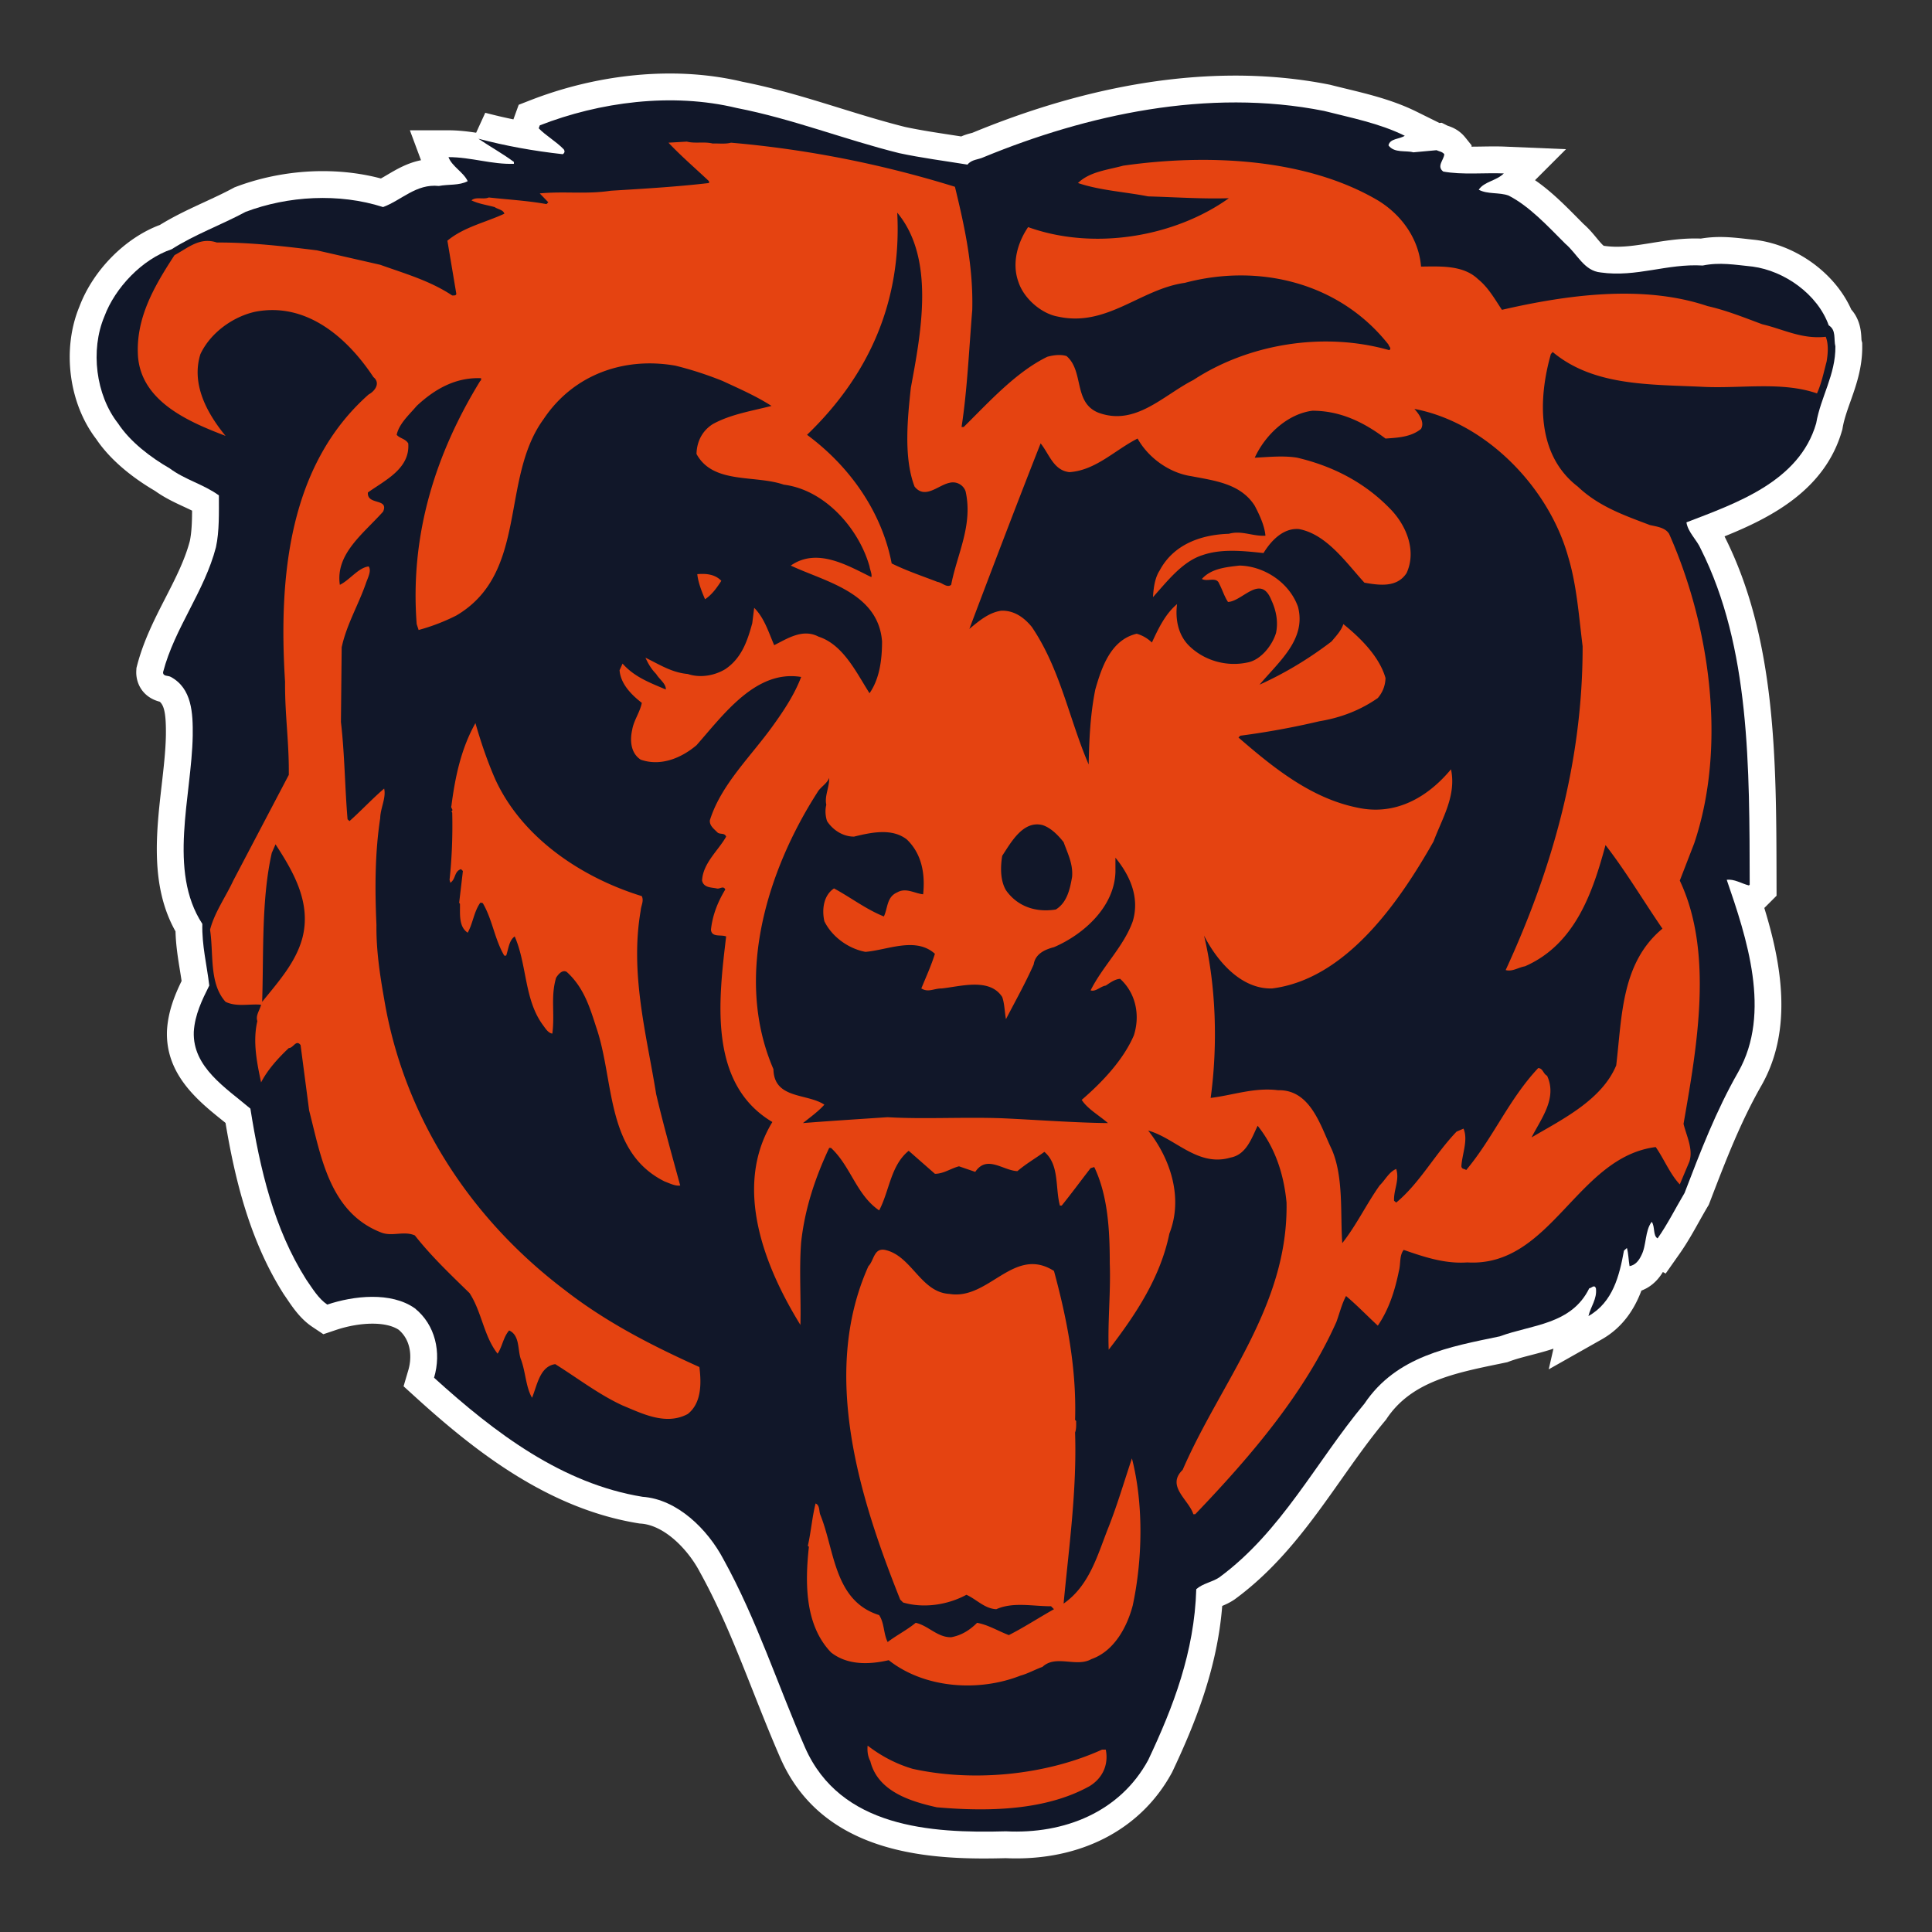 <svg xmlns="http://www.w3.org/2000/svg" xml:space="preserve" width="720" height="720" viewBox="0 0 720 720"><rect x="0" y="0" width="720" height="720" fill="#333333" stroke="none"/><path d="M366.78 692.602c-25.491 0-61.09-3.857-75.865-37.214-3.644-8.314-6.989-16.768-10.223-24.944-6.18-15.626-12.02-30.385-19.83-44.506l-.097-.181c-4.328-8.22-13.055-17.347-21.988-17.965l-.46-.031-.457-.074c-33.546-5.461-60.69-26.745-82.819-46.843l-4.641-4.216 1.771-6.014c1.376-4.67 1.135-11.032-3.593-15.047-2.258-1.487-5.628-2.272-9.774-2.272-4.273 0-9.118.84-13.644 2.364l-4.653 1.568-4.086-2.723c-4.392-2.928-7.219-7.1-9.49-10.453-.345-.51-.686-1.014-1.028-1.503l-.126-.182-.119-.187C92.9 462.04 87.466 438.94 84.048 418.478l-1.178-.949c-8.971-7.212-21.257-17.089-20.642-33.408l.012-.248c.448-7.161 2.98-13.22 5.436-18.291a280 280 0 0 0-.636-4.06c-.737-4.569-1.496-9.268-1.63-14.42-9.476-16.83-7.192-36.761-5.164-54.453.759-6.629 1.477-12.891 1.578-18.661.087-7.438-.523-10.94-2.285-12.475-6.394-1.652-9.016-6.903-8.745-11.604l.057-.99.25-.958c2.41-9.247 6.57-17.366 10.594-25.218 3.686-7.193 7.17-13.991 9.052-21.13.686-3.299.818-7.171.834-11.31a127 127 0 0 0-3.227-1.533c-3.272-1.52-6.962-3.233-10.56-5.814-6.87-4.02-16.046-10.557-21.958-19.365-10.233-13.34-12.798-33.517-6.25-49.309C34.68 100.73 46.61 88.661 59.583 83.83c5.49-3.385 11.13-5.993 16.593-8.518 3.72-1.72 7.233-3.344 10.605-5.16l.587-.316.623-.235c10.098-3.81 21.26-5.825 32.279-5.825 7.532 0 14.806.92 21.682 2.739.774-.427 1.578-.902 2.403-1.389 3.408-2.013 7.455-4.402 12.541-5.415l-4.145-11.152h14.386c3.647 0 7.11.419 10.303.906l3.4-7.437c3.456.915 6.945 1.734 10.493 2.463l1.97-5.44 4.225-1.648c16.782-6.546 34.802-10.005 52.114-10.005 9.428 0 18.539 1.037 27.082 3.083 12.589 2.475 24.543 6.173 36.104 9.75 8.01 2.479 16.292 5.041 24.509 7.092 5.594 1.193 11.28 2.06 17.298 2.979q1.796.273 3.594.55c1.398-.63 2.667-.967 3.588-1.211.21-.056.424-.105.633-.173l.11-.052.253-.104c34.09-14.026 66.916-21.137 97.567-21.137 12.06 0 23.852 1.132 35.048 3.366l.258.052.254.065c1.85.47 3.708.922 5.569 1.373 8.727 2.117 17.753 4.307 26.445 8.607l8.48 4.195.851-.078 2.208 1.105c1.277.417 4.176 1.385 6.553 4.349l2.368 2.952-.024.496c1.352-.003 2.707-.024 4.048-.046 1.505-.024 2.995-.047 4.45-.047 1.482 0 2.779.024 3.965.075l22.75.96-11.55 11.551c6 4.116 11.256 9.429 16.016 14.242q1.034 1.046 2.06 2.077c1.997 1.75 3.526 3.596 4.886 5.236.822.993 2.039 2.462 2.65 2.896l.286.038a32.6 32.6 0 0 0 4.622.313c4.14 0 8.37-.681 12.849-1.402 5.127-.825 10.428-1.68 16.317-1.68.714 0 1.428.014 2.133.04a43 43 0 0 1 7.188-.585c3.51 0 6.876.382 10.13.75.972.11 1.966.223 2.99.329l.308.036c15.287 2.055 29.47 12.545 35.432 25.92 3.438 3.859 3.667 8.594 3.766 10.625.012.267.029.617.046.809l.255.987.012 1.225c.077 8.029-2.297 14.71-4.39 20.605-1.22 3.432-2.373 6.675-2.915 9.834l-.092.544-.153.53c-6.35 22.068-26.385 32.36-43.76 39.363q.113.236.221.48c18.965 37.91 19.059 82.975 19.149 126.561l.014 6.888-4.562 4.563c6.153 20.049 10.946 44.985-1.029 66.084-7.893 13.794-13.461 28.326-19.356 43.712l-.309.806-.442.74c-1.087 1.822-2.121 3.67-3.216 5.625-2.192 3.916-4.459 7.966-7.242 11.92l-5.174 7.353-1.038-.576c-2.34 3.908-5.312 5.917-7.996 6.929-2.505 6.681-6.817 13.676-14.818 18.197l-19.724 11.148 1.762-7.699c-2.872.96-5.677 1.689-8.238 2.354-2.982.774-5.8 1.506-8.257 2.423l-.711.264-3.297.685c-16.715 3.454-32.503 6.717-41.624 20.321l-.292.435-.335.402c-5.72 6.858-10.863 14.144-16.308 21.857-11.165 15.817-22.71 32.172-39.572 44.565l-.184.135-.19.127c-1.56 1.04-3.086 1.746-4.433 2.302-1.863 23.594-10.33 44.325-18.539 61.704l-.12.255-.137.25c-11.013 20.261-32.162 31.882-58.022 31.883-1.285 0-2.593-.03-3.893-.089-2.87.077-5.49.116-7.997.116" style="fill:#fff"/><path d="M335.08 57.067c8.357 1.793 16.914 2.887 25.47 4.278 1.591-1.988 3.979-1.788 6.069-2.785 38.206-15.72 83.474-25.867 126.852-17.212 10.149 2.587 20.596 4.578 30.048 9.254-1.99 1.292-5.573.994-6.069 3.581 2.188 2.986 6.567 1.792 9.255 2.587l8.654-.795c.994.497 2.088.497 2.885 1.491-.1 2.091-2.985 4.477-.398 6.468 7.063 1.292 15.52.398 22.585.697-2.787 2.786-7.263 2.983-9.352 6.067 3.282 1.792 7.66.896 11.142 2.189 7.76 3.98 14.527 11.342 21.092 17.909 4.577 3.88 6.966 10.148 13.234 10.744 13.332 1.892 24.674-3.382 38.007-2.586 6.365-1.293 11.838-.299 18.603.398 11.84 1.592 24.177 10.248 28.357 21.89 2.884 1.79 1.79 5.172 2.485 7.859.1 10.547-5.472 18.804-7.161 28.653-6.27 21.79-30.047 29.849-48.355 36.914.598 3.78 3.882 6.467 5.373 9.949 18.407 36.612 18.11 81.383 18.207 125.06l-.298.3c-2.785-.697-5.473-2.489-8.258-2.09 7.363 21.392 16.814 49.546 4.278 71.634-8.255 14.426-14.128 29.75-19.998 45.07-3.383 5.672-6.268 11.543-10.048 16.915-1.79-.995-.895-4.377-2.19-6.167-2.585 3.38-1.891 8.752-3.878 12.534-.897 1.89-2.19 3.583-4.38 3.98-.396-2.19-.396-4.677-.994-6.766l-1.093.995c-1.693 9.252-4.08 19.202-13.234 24.376.797-3.483 3.283-6.369 2.785-10.349-.597-1.59-1.69 0-2.485 0-6.667 13.632-21.591 13.532-33.33 17.91-18.606 3.88-38.504 7.263-50.445 25.072-18.008 21.59-30.842 47.659-54.123 64.77-2.687 1.791-6.069 2.19-8.556 4.378-.697 23.38-8.557 43.876-17.91 63.676-10.545 19.4-31.239 27.658-53.028 26.564-28.258.796-61.687-1.492-74.82-31.141-10.248-23.382-18.008-47.757-30.445-70.242-5.869-11.145-17.213-22.386-30.146-23.28-29.947-4.876-54.918-23.681-77.703-44.376 2.785-9.45.498-19.7-7.163-25.868-8.855-6.267-22.882-4.675-32.634-1.39-3.285-2.19-5.571-6.073-7.86-9.354-12.04-19.004-17.212-41.092-20.793-63.675-9.155-7.762-21.591-15.422-21.092-28.656.397-6.366 3.082-11.839 5.768-17.21-.893-7.661-2.784-14.925-2.585-22.984-12.934-19.799-3.98-47.457-3.582-70.14.099-8.458-.299-17.611-8.16-21.89-.992-.598-2.982-.1-2.885-1.79 4.279-16.418 15.423-30.049 19.702-46.564 1.291-5.969 1.092-12.734 1.092-19.3-5.77-4.18-12.535-5.772-18.307-10.05-7.062-4.08-14.724-9.85-19.3-16.815-8.259-10.544-10.348-27.26-5.076-39.796 3.98-10.746 14.13-21.391 25.074-25.072 8.756-5.57 18.505-9.053 27.56-13.928 15.82-5.97 34.82-7.065 51.24-1.79 6.963-2.59 12.335-8.757 20.79-7.861 3.584-.698 7.563-.1 10.745-1.792-1.59-3.383-5.866-5.472-7.16-8.955 8.456 0 16.216 2.785 24.375 2.488v-.696c-4.28-3.183-8.855-5.67-13.233-8.657 10.147 2.687 20.595 4.576 31.437 5.771.798-.498.798-1.195.402-1.79-2.986-3.085-6.667-5.074-9.353-7.86l.396-1.096c22.188-8.654 49.15-12.336 73.428-6.466 20.891 4.08 40.094 11.74 60.49 16.813" style="fill:#111729"/><path d="M680.4 125.511c-8.933.997-15.912-2.87-23.648-4.665-6.66-2.473-13.36-5.184-20.418-6.78-24.166-8.135-52.52-4.147-76.606 1.396-2.672-3.988-5.065-8.334-8.933-11.445-5.503-5.264-13.957-4.745-21.215-4.666-.798-10.129-7.059-19.181-16.111-24.684-26.878-15.792-63.685-17.387-94.91-12.92-5.783 1.594-12.442 2.192-16.829 6.46 8.255 2.79 17.427 3.27 26.16 4.984 10.05.28 20.219.997 30.069.678-20.099 14.356-50.167 19.62-74.812 10.767-3.908 5.743-6.181 13.44-3.589 20.498 1.994 6.061 8.454 11.724 14.635 12.84 18.304 4.068 30.746-10.248 47.336-12.561 27.556-7.338 57.624-.2 75.928 23.01.08.678 1.276 1.355.279 2.073-24.764-7.058-52.719-2.193-73.017 11.126-11.246 5.703-21.574 17.307-35.412 12.163-9.371-3.788-5.264-15.433-11.844-21.096-2.273-.717-5.064-.318-7.178.28-11.644 5.663-21.693 16.828-31.145 26.16h-.797c2.113-13.718 2.791-29.031 3.988-43.667.398-16.31-2.872-31.145-6.46-45.86-26.64-8.255-54.434-13.917-83.466-16.43-1.994.599-4.985.2-6.78.32-3.07-.798-6.659.08-9.65-.718l-6.859.398c4.387 4.706 10.249 9.77 15.114 14.357v.677c-11.923 1.396-24.166 2.114-36.608 2.872-9.252 1.395-17.188.12-26.48.997l3.191 3.31-.678.678c-6.979-1.277-14.316-1.676-21.494-2.473-1.994.877-4.786-.399-6.46 1.077 2.671 1.316 5.782 1.714 8.653 2.512 1.077.798 3.27.997 3.59 2.472-7.06 3.27-15.155 4.985-21.216 10.05l3.31 19.7c.08.797-.917.717-1.516.717-8.254-5.503-17.706-8.175-26.838-11.445l-23.607-5.383c-12.243-1.515-24.845-2.99-37.287-2.911-6.38-2.154-10.847 2.113-15.751 4.705-7.458 11.445-14.596 23.489-13.6 37.885 1.397 16.908 19.382 24.405 32.621 29.47-7.058-8.574-12.84-19.421-9.371-30.467 3.788-8.056 12.243-13.997 20.418-15.792 19.101-3.709 34.335 9.65 44.065 24.366 2.712 2.193.598 5.184-1.795 6.46-29.749 26.36-33.617 67.873-31.144 107.073-.08 12.72 1.515 22.053 1.395 34.694l-20.696 39.4c-2.872 6.18-6.94 11.764-8.654 18.304 1.396 9.172-.399 20.019 5.782 26.878 4.188 1.994 8.853.678 13.24 1.077-.519 2.113-2.114 3.987-1.396 6.1-1.794 7.657-.12 15.713 1.396 22.85 2.393-4.665 6.34-9.051 10.328-12.8 1.715 0 2.712-3.31 4.387-1.117l3.19 24.366c4.387 17.028 7.577 38.044 26.878 45.501 4.068 1.595 8.454-.718 12.522 1.077 6.18 7.856 13.439 14.715 20.378 21.494 4.586 7.059 5.303 16.031 10.448 22.571 1.794-2.671 2.113-6.141 4.307-8.653 3.947 1.794 3.15 6.859 4.267 10.448 1.874 4.666 1.874 10.567 4.267 14.635 1.914-4.586 2.87-11.724 8.653-12.522 8.255 5.144 16.23 11.326 25.084 15.393 7.258 2.991 16.11 7.577 24.285 3.19 5.065-3.987 5.145-11.126 4.347-17.506-17.387-7.856-34.495-16.51-50.127-28.672-36.409-27.556-60.296-65.96-67.354-108.51-1.595-8.972-2.991-18.303-2.871-27.555-.599-13.24-.599-26.678 1.395-39.798.08-3.789 2.273-7.577 1.476-11.047-4.387 3.749-8.773 8.455-12.92 12.123l-.718-.678c-.997-11.564-1.077-24.405-2.473-36.249l.28-27.835c1.794-8.374 6.18-15.712 8.972-23.688.678-2.073 2.273-4.865 1.076-6.46-3.868.479-6.938 4.985-10.727 6.86-1.715-11.526 8.734-19.023 16.111-27.277 2.273-5.145-6.061-2.274-5.662-7.139 6.26-4.506 15.791-8.853 15.033-18.304-1.116-1.794-3.11-1.794-4.306-3.19.917-4.187 4.586-7.378 7.457-10.767 6.58-6.141 14.356-10.727 24.007-10.329 0 .28.08.878-.32.997-16.43 26.759-26.28 56.986-23.687 90.644l.718 2.193a74 74 0 0 0 14.037-5.384c26.957-15.831 16.31-50.924 32.5-73.136 11.047-16.63 29.95-23.369 49.17-19.98 5.982 1.476 11.725 3.35 17.507 5.663 6.181 2.872 12.442 5.583 18.304 9.332-7.457 1.914-15.233 3.11-21.893 6.78-4.068 2.591-5.942 6.659-6.062 11.125 6.181 11.365 21.694 7.697 32.541 11.445 15.313 1.914 27.955 16.35 31.942 30.467.2 1.396.997 2.871.679 3.988-8.854-4.307-20.179-11.166-30.029-4.307 12.641 5.982 32.62 9.97 34.016 28.274 0 7.058-.997 14.037-4.666 19.3-4.905-7.656-9.77-18.104-19.021-21.095-5.863-3.07-11.525.678-16.51 3.19-2.074-4.785-3.669-10.168-7.457-13.917l-.718 5.743c-1.755 6.38-3.868 12.96-10.05 17.107-3.947 2.393-9.33 3.39-13.997 1.795-5.902-.479-10.647-3.59-15.752-6.062.997 2.194 2.194 4.267 3.988 6.062 1.117 1.914 3.789 3.708 3.59 5.782-5.783-2.472-11.645-4.586-16.111-9.65l-1.117 2.472c.399 4.985 4.187 8.973 8.295 12.163-.718 3.589-2.991 6.46-3.59 10.05-.917 4.067-.518 8.733 3.191 11.125 7.457 2.592 15.114-.598 20.776-5.383 10.17-11.525 22.173-28.234 39.001-25.443-2.392 6.341-6.26 12.243-10.328 17.906-8.295 11.644-19.5 22.092-23.688 35.491-.2 1.994 1.476 3.19 2.871 4.586.997.798 2.592 0 3.19 1.516-2.87 5.144-8.653 9.85-8.972 16.39.598 2.711 3.51 2.512 5.384 2.91 1.196.4 2.512-1.196 3.27.4-2.752 4.546-4.746 9.45-5.344 14.994.28 2.99 3.788 1.715 5.663 2.512-2.792 23.488-6.78 54.912 17.227 69.149-14.835 24.365-2.712 54.314 10.448 75.61.28-9.572-.518-20.698.28-30.867 1.395-12.601 5.263-24.046 10.447-35.093h.678c7.378 6.86 9.451 17.507 17.946 23.29 3.868-7.378 4.267-16.75 11.006-22.213l9.77 8.574c3.27 0 5.862-1.994 8.973-2.792l6.061 2.074c4.347-6.46 10.329-.478 15.712-.279 3.27-2.792 6.78-4.785 10.05-7.178 5.662 4.785 3.987 13.32 5.782 20.019h.678c3.788-4.706 7.058-9.172 10.767-13.958l1.356-.398c5.104 10.647 5.782 23.608 5.782 35.85.399 10.528-.798 21.574-.399 32.222 10.25-13.32 19.301-27.078 22.611-43.268 5.264-13.36.36-27.995-7.895-38.403 10.049 2.752 18.503 13.718 30.745 10.05 5.903-1.117 7.857-7.378 10.05-11.844 6.46 8.055 9.77 17.985 10.767 28.632.678 38.522-24.565 66.956-38.722 99.616-6.26 6.062 2.313 11.126 3.988 16.51h.718c21.175-22.093 40.875-45.382 52.6-71.662 1.196-3.27 1.993-6.66 3.588-9.65 4.267 3.589 7.856 7.377 11.844 11.046 4.187-6.141 6.38-13.12 7.856-20.378.718-2.592.12-5.782 1.795-7.856 7.457 2.593 15.313 5.264 23.687 4.666 31.225 1.874 40.796-39.28 70.226-42.988 3.19 4.585 5.264 9.969 8.972 13.917l3.59-8.534c1.475-4.666-1.117-9.57-2.194-14.037 4.945-28.354 11.326-63.766-1.396-90.643l5.384-13.918c12.402-36.927 5.543-81.79-9.371-115.328-1.476-2.353-4.586-2.672-7.178-3.27-9.452-3.589-18.982-6.859-26.839-14.316-15.432-11.844-14.754-32.74-10.049-49.37l.678-.797c15.114 12.642 35.731 12.043 55.51 12.96 14.357.798 29.75-2.113 42.99 2.473 1.714-3.788 2.512-7.856 3.588-11.844.479-2.791.798-6.54-.319-9.252M112.732 349.388c-2.393 9.132-8.893 16.39-15.034 23.967.598-18.305-.32-38.124 3.589-55.51l1.396-3.191c6.46 9.93 13.399 21.574 10.049 34.734M300.759 162.04c23.169-22.292 35.332-49.768 33.617-82.787 14.237 17.107 8.853 44.783 5.065 65.28-1.197 11.126-2.752 26.04 1.395 36.808 3.908 4.865 8.773-.519 12.96-1.396 2.672-.717 5.265.798 6.062 3.19 2.792 12.642-3.19 23.369-5.383 34.814-1.595 1.276-3.39-.877-5.065-1.076-5.663-2.194-11.644-4.188-17.108-6.9-3.589-18.782-15.233-35.89-31.543-47.933m121.788 223.837c-3.908 9.052-11.565 17.227-19.421 24.006 2.114 3.35 6.46 5.743 9.77 8.654-12.242-.12-26.28-1.197-39.4-1.795-14.356-.518-29.669.399-42.71-.399-10.048.678-21.493 1.396-31.543 2.194 2.712-2.194 5.703-4.307 7.976-6.86-6.46-4.306-18.783-1.993-18.982-13.239-14.835-34.335-2.193-74.213 16.39-103.165 1.116-1.994 3.589-3.19 4.386-5.383.08 3.588-1.794 6.739-1.076 10.049-.519 1.994-.32 4.267.279 6.061 2.193 3.39 5.982 5.783 10.05 5.783 6.26-1.516 14.116-3.31 19.7 1.076 5.582 5.384 6.858 12.841 6.06 20.418-3.19-.319-6.38-2.592-9.65-.718-3.988 1.715-3.47 5.862-4.985 8.973-6.54-2.592-12.322-7.059-18.583-10.448-3.868 2.592-4.586 7.736-3.59 12.242 2.872 5.862 9.053 10.249 15.314 11.406 8.255-.678 18.703-5.743 25.881.717-1.396 4.467-3.27 8.534-5.064 12.92 2.671 1.596 4.586 0 7.537 0 6.859-.677 17.905-4.146 22.61 3.191.878 2.473.878 5.463 1.396 8.255 3.55-6.86 7.258-13.44 10.329-20.378.598-3.988 4.187-5.583 7.577-6.46 11.126-4.785 22.49-15.034 22.89-27.995v-5.343c5.343 6.54 9.132 14.715 6.46 23.687-3.31 9.332-11.246 16.79-15.712 25.762 1.954.598 3.669-1.516 5.663-1.795 1.674-1.116 3.39-2.392 5.343-2.512 5.902 5.383 7.497 13.638 5.105 21.096m-49.05-66.956c3.27-4.945 7.736-13.24 14.994-11.445 3.11.997 5.782 3.708 7.896 6.38 1.475 4.188 3.549 8.056 3.15 12.92-.798 4.587-1.874 9.572-6.061 12.164-7.258 1.196-14.237-.997-18.584-7.178-2.113-3.59-2.113-8.534-1.396-12.841M584.412 207.5c3.19 10.528 3.987 22.093 5.383 33.338.08 43.388-11.565 83.585-28.672 120.672 2.392.718 4.785-.997 7.178-1.396 18.902-8.255 25.362-27.955 30.028-45.182 7.657 9.89 14.117 20.817 21.215 31.145-15.353 12.76-15.034 32.54-17.227 50.964-5.384 12.92-20.099 20.099-31.544 26.838 3.59-7.058 9.65-14.595 5.782-22.97-1.515-.797-1.515-2.79-3.31-2.87-11.006 11.724-16.788 26.04-26.838 38.003-.797-.598-1.595-.2-1.794-1.396.28-4.665 2.592-9.77.797-14.037l-2.591 1.117c-8.176 8.534-13.719 19.181-22.492 26.44l-.797-.679c-.2-4.107 2.113-7.656.797-11.844-2.672 1.077-4.068 4.068-6.18 6.142-4.946 6.978-8.535 14.635-13.918 21.494-.798-10.727.598-24.764-3.988-35.093-4.068-8.374-7.737-22.212-19.98-21.893-8.772-1.117-16.828 1.874-25.083 2.871 2.712-19.78 1.994-41.991-2.472-60.495 4.785 9.371 13.718 20.019 25.362 19.7 27.676-3.47 47.575-32.54 60.177-54.793 3.19-8.574 8.574-17.028 6.5-26.878-8.853 10.648-20.816 17.307-34.734 14.317-17.028-3.39-30.946-14.436-44.464-26.16l.678-.678a296 296 0 0 0 29.47-5.384c7.935-1.316 15.193-4.068 21.773-8.654 1.794-2.113 2.791-4.586 2.871-7.457-2.273-7.976-9.331-14.954-15.712-20.098-.797 2.472-2.671 4.386-4.386 6.46-8.455 6.46-17.387 11.844-26.838 16.11 7.257-8.653 17.506-16.908 14.316-29.03-3.19-8.973-12.522-15.155-21.774-15.354-5.184.598-10.567 1.117-14.037 4.985 1.994 1.196 5.464-.997 6.46 1.794 1.197 2.274 1.875 4.666 3.27 6.78 5.384-.2 12.164-10.648 16.151-.718 1.675 3.589 2.672 7.856 1.755 12.243-1.356 4.585-5.663 10.169-10.727 11.046-7.856 1.675-16.031-.798-21.495-6.062-4.267-4.067-5.383-10.049-4.665-15.712-4.387 3.67-6.98 9.132-9.372 14.316-1.675-1.595-3.55-2.671-5.663-3.27-9.73 2.274-13.12 12.722-15.432 20.777-1.875 9.371-2.273 18.424-2.473 27.955-7.258-16.829-10.528-35.532-21.175-51.244-2.911-3.589-6.7-6.26-11.445-6.061-4.586.678-8.255 3.788-11.844 6.779 8.733-23.09 17.506-46.179 26.559-69.149 3.27 4.068 4.785 10.05 10.727 10.727 9.85-.677 16.948-8.254 25.403-12.521 4.067 7.258 11.923 12.84 20.098 14.037 8.654 1.675 18.304 2.751 23.568 11.006 1.874 3.59 3.669 7.497 3.988 11.166-4.785.28-8.853-2.074-13.638-.718-10.448.32-20.617 3.988-25.762 13.639-1.914 2.91-2.313 6.859-2.512 9.97 5.304-5.863 10.967-13.36 18.623-15.713 7.059-2.392 15.034-1.515 22.571-.718 2.792-4.586 7.378-9.45 13.24-8.932 10.368 1.954 17.706 12.72 24.365 19.979 5.663.997 12.163 1.874 15.712-3.59 3.789-8.254 0-17.905-6.46-24.285-9.65-9.85-21.574-15.712-34.295-18.703-5.184-.877-11.246-.2-15.832 0 3.868-8.454 12.123-16.31 21.494-17.507 10.528 0 19.302 4.387 27.237 10.369 4.786-.32 9.571-.598 13.24-3.59 1.396-2.472-.598-5.383-2.473-7.457 26.759 5.065 50.127 29.35 57.306 55.112M412.087 652.034c1.096 5.373-.994 10.545-6.068 13.631-16.316 9.053-37.509 9.55-56.91 7.86-9.751-2.19-21.989-5.871-24.773-17.214-.896-1.69-1.195-3.582-.996-5.77 5.173 3.978 10.745 6.866 16.815 8.657 23.082 5.075 49.945 2.187 70.538-7.164zm9.75-108.546c4.377 17.112 3.98 37.608.3 54.82-2.092 7.959-6.868 17.012-15.424 19.998-5.57 3.183-13.231-1.79-18.205 2.887-2.789.992-5.373 2.485-8.257 3.281-15.722 6.169-35.819 4.677-49.051-5.77-7.363 1.69-15.421 1.89-21.49-2.886-9.751-10.148-9.751-25.768-8.258-39.4l-.4-.298c1.194-5.272 1.593-10.645 2.886-15.818 1.69.695 1.195 2.884 1.793 4.278 5.372 13.233 5.073 32.035 21.888 37.309 1.99 2.986 1.594 6.864 3.184 10.05 3.382-2.588 7.063-4.379 10.446-7.164 4.677.995 8.059 5.473 13.233 5.372 3.78-.697 6.864-2.587 9.651-5.372 4.277.797 7.86 3.084 11.839 4.576 5.671-2.885 11.144-6.468 16.813-9.65l-1.094-1.095c-6.964 0-14.126-1.69-20.397 1.096-4.376-.2-7.36-3.683-11.141-5.376-6.766 3.683-15.72 5.175-23.581 2.887l-1.095-1.094c-14.723-36.912-29.947-83.972-11.84-124.266 2.09-2.09 1.991-6.766 6.07-6.07 10.049 2.09 13.333 15.818 24.077 16.417 14.726 2.487 23.977-18.109 39-8.556 4.777 17.61 8.458 36.114 7.861 55.515.2.2.498.398.398.696 0 .897.1 2.787-.398 3.983.699 21.688-2.289 42.68-4.277 63.772 9.85-6.865 12.734-18.503 16.815-28.652 3.281-8.358 5.77-16.916 8.654-25.47M207.232 364.399c-2.087 7.166-.398 13.134-1.393 20.795-1.492-.197-2.486-1.79-3.282-2.885-7.265-9.55-6.071-22.683-10.746-33.33-2.189 1.591-2.29 4.676-3.184 7.164h-.697c-3.581-6.07-4.378-13.234-7.859-19.303-.199-.497-.797-.396-1.095-.396-2.387 3.383-2.686 7.56-4.678 11.143-3.481-2.288-2.783-7.264-2.883-10.747l-.299-.396 1.393-11.84-.695-.698c-2.589.798-1.89 3.683-3.981 5.074l-.299-1.094c.897-8.157 1.194-16.913.996-25.071l-.299-.399c.994-.695-.398-1.194 0-2.088 1.393-10.946 3.681-21.491 8.953-30.843 1.99 6.964 4.478 14.327 7.463 21.092 10.249 22.187 32.833 36.713 54.522 43.378.897 1.792-.3 3.584-.397 5.374-4.08 23.48 2.188 46.263 5.77 68.451 2.686 11.442 5.868 22.684 8.954 34.025-1.79.3-3.88-.796-5.771-1.492-22.086-10.943-18.705-37.508-25.47-57.306-2.388-7.363-4.577-14.925-11.042-20.795-1.593-.996-3.186.894-3.981 2.187m55.517-141.079c-1.294-2.984-2.587-6.366-2.886-9.35 3.483-.301 6.666.1 8.954 2.484-1.59 2.49-3.481 5.175-6.068 6.866" style="fill:#e54311"/></svg>